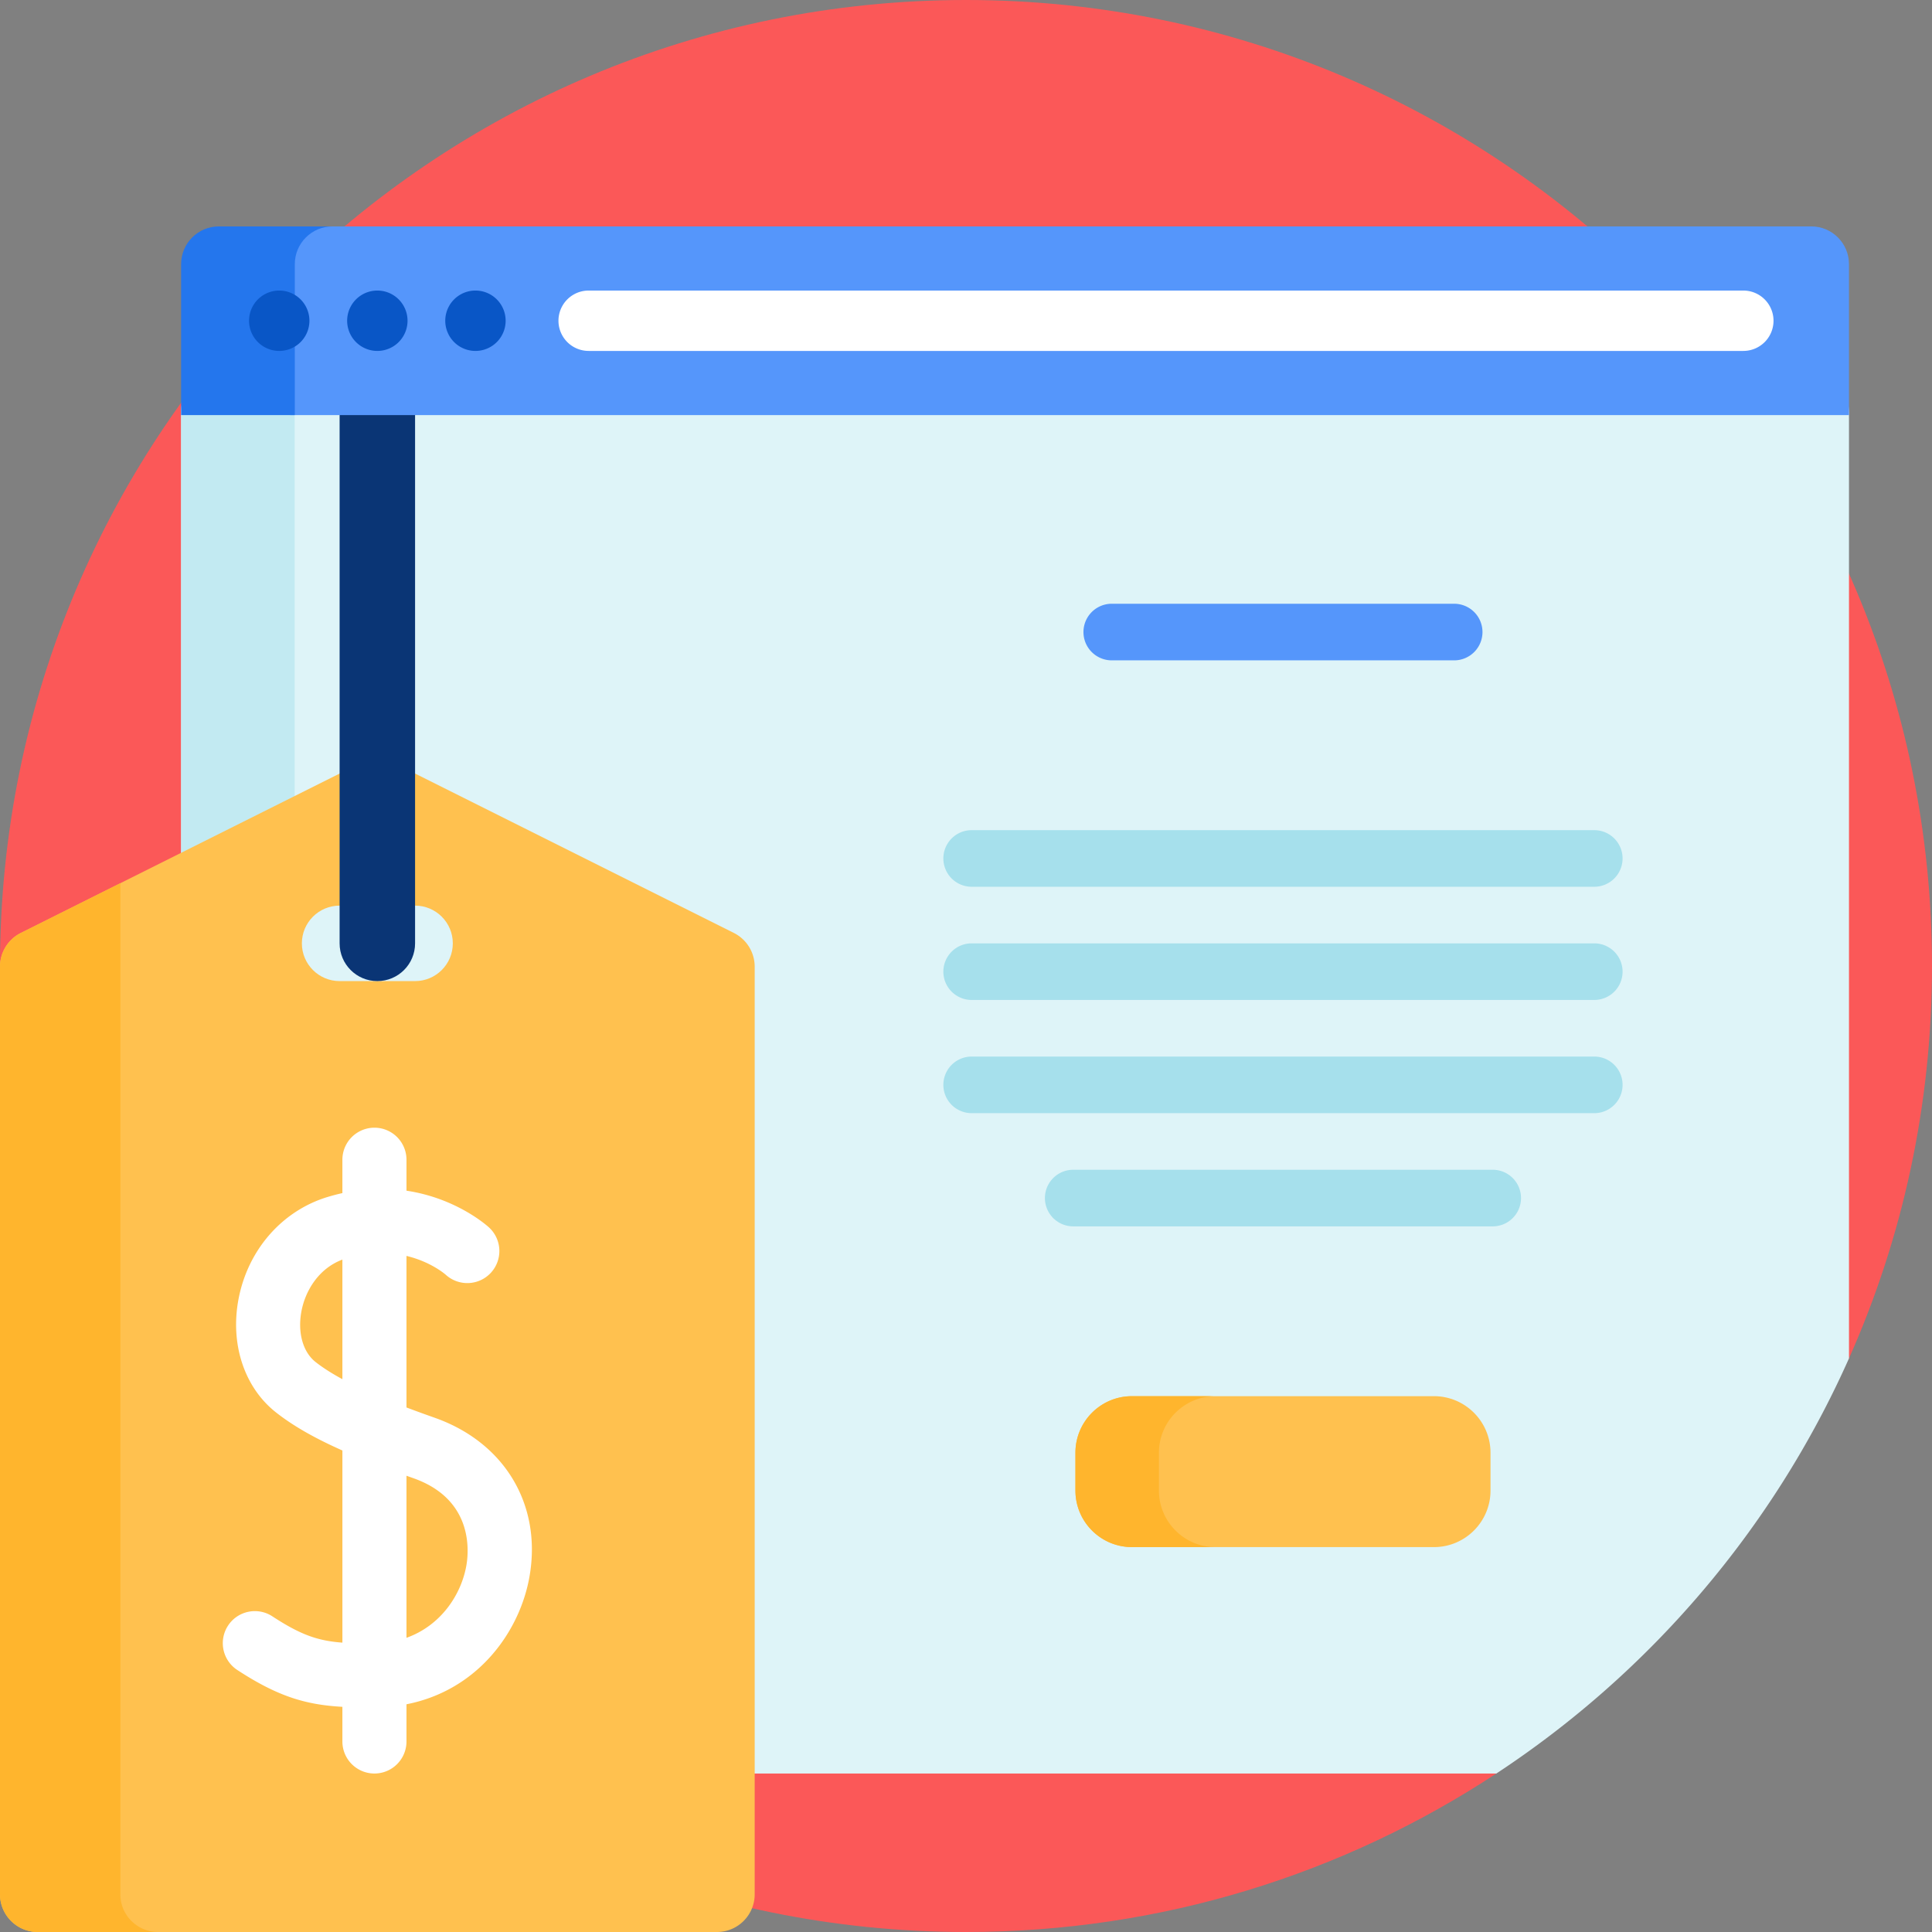<svg height="512" width="512" xmlns="http://www.w3.org/2000/svg"><rect width="100%" height="100%" fill="#808080" stroke="none"/><path d="M512 256c0 37.023-7.859 72.21-22 103.984-1.504 3.378-14.92-.713-16.564 2.586-18.383 36.901-45.413 68.739-78.436 92.86-3.369 2.461 5.042 12.273 1.551 14.57-40.344 26.551-88.644 42-140.551 42C114.615 512 0 397.385 0 256S114.615 0 256 0s256 114.615 256 256z" fill="#fb5858"/><path d="M490 109.463v250.521C469.965 405.002 437.32 443.17 396.551 470H115.449A257.417 257.417 0 0148 405.271V109.144c0-6.983 5.661-12.644 12.644-12.644h416.394c7.158 0 12.962 5.804 12.962 12.963z" fill="#def4f8"/><path d="M88.085 470H58c-5.523 0-10-4.477-10-10V109.144c0-6.983 5.661-12.644 12.644-12.644h30.085c-6.983 0-12.644 5.661-12.644 12.644V460c0 5.523 4.477 10 10 10z" fill="#c2eaf2"/><path d="M392.872 167.5a7.5 7.5 0 01-7.5 7.5h-90.745a7.5 7.5 0 010-15h90.745a7.5 7.5 0 017.5 7.5z" fill="#5596fb"/><path d="M250 227.5a7.5 7.5 0 017.5-7.5h165a7.5 7.5 0 010 15h-165a7.5 7.5 0 01-7.5-7.5zM422.5 250h-165a7.5 7.5 0 000 15h165a7.5 7.5 0 000-15zm0 30h-165a7.5 7.5 0 000 15h165a7.5 7.5 0 000-15zm-26.915 30h-111.17a7.5 7.5 0 000 15h111.17a7.5 7.5 0 000-15z" fill="#a6e0ec"/><path d="M395 385v10c0 8.284-6.716 15-15 15h-80c-8.284 0-15-6.716-15-15v-10c0-8.284 6.716-15 15-15h80c8.284 0 15 6.716 15 15zM200 256.18V502c0 5.523-4.477 10-10 10H10c-5.523 0-10-4.477-10-10V256.18a10 10 0 015.528-8.944l90-45a9.997 9.997 0 018.944 0l90 45A10 10 0 01200 256.18z" fill="#ffc14f"/><path d="M41.894 512H10c-5.523 0-10-4.477-10-10V256.18a10 10 0 015.528-8.944l26.366-13.183V502c0 5.523 4.477 10 10 10zm280.234-102H300c-8.284 0-15-6.716-15-15v-10c0-8.284 6.716-15 15-15h22.128c-8.284 0-15 6.716-15 15v10c0 8.284 6.715 15 15 15z" fill="#ffb52d"/><path d="M115.226 375.729a366.342 366.342 0 01-7.504-2.735V332.83c6.33 1.515 10.098 4.718 10.424 5.005 3.45 3.124 8.782 2.889 11.941-.539a8.492 8.492 0 00-.484-12c-.483-.446-8.597-7.756-21.881-9.75v-8.202a8.492 8.492 0 00-16.984 0v8.842a52.472 52.472 0 00-3.847 1.002c-12.149 3.66-21.227 14.057-23.69 27.134-2.246 11.924 1.574 23.42 9.969 30.004 4.452 3.492 9.976 6.689 17.569 10.068v50.921c-6.558-.484-11.105-2.093-18.552-6.963-3.927-2.567-9.19-1.467-11.756 2.458a8.492 8.492 0 002.458 11.756c10.858 7.102 18.272 9.221 27.849 9.76v9.182a8.492 8.492 0 0016.984 0v-9.856c19.055-3.738 30.182-19.452 32.648-34.128 3.172-18.869-6.698-35.274-25.144-41.795zM83.65 360.962c-3.386-2.656-4.827-7.827-3.759-13.495.956-5.08 4.305-11.193 10.846-13.659v31.691c-2.671-1.449-5.078-2.961-7.087-4.537zm39.971 53.746c-1.308 7.779-6.71 16.05-15.899 19.33v-42.95c.605.217 1.219.436 1.842.656 15.693 5.545 14.727 18.978 14.057 22.964z" fill="#fff"/><path d="M120 250c0 5.523-4.477 10-10 10H90c-5.523 0-10-4.477-10-10s4.477-10 10-10h20c5.523 0 10 4.477 10 10z" fill="#def4f8"/><path d="M100 260c-5.523 0-10-4.477-10-10V105.528c0-5.474 4.477-9.912 10-9.912s10 4.438 10 9.912V250c0 5.523-4.477 10-10 10z" fill="#0a3575"/><path d="M490 70v40H77.043C70.944 110 66 105.056 66 98.958V70c0-5.523 4.477-10 10-10h404c5.523 0 10 4.477 10 10z" fill="#5596fb"/><path d="M88.128 60c-5.523 0-10 4.477-10 10v40H48V70c0-5.523 4.477-10 10-10z" fill="#2476ed"/><path d="M82 85a8 8 0 11-16 0 8 8 0 0116 0zm18-8a8 8 0 100 16 8 8 0 000-16zm26 0a8 8 0 100 16 8 8 0 000-16z" fill="#0956c6"/><path d="M470 85a8 8 0 01-8 8H156a8 8 0 010-16h306a8 8 0 018 8z" fill="#fff"/></svg>